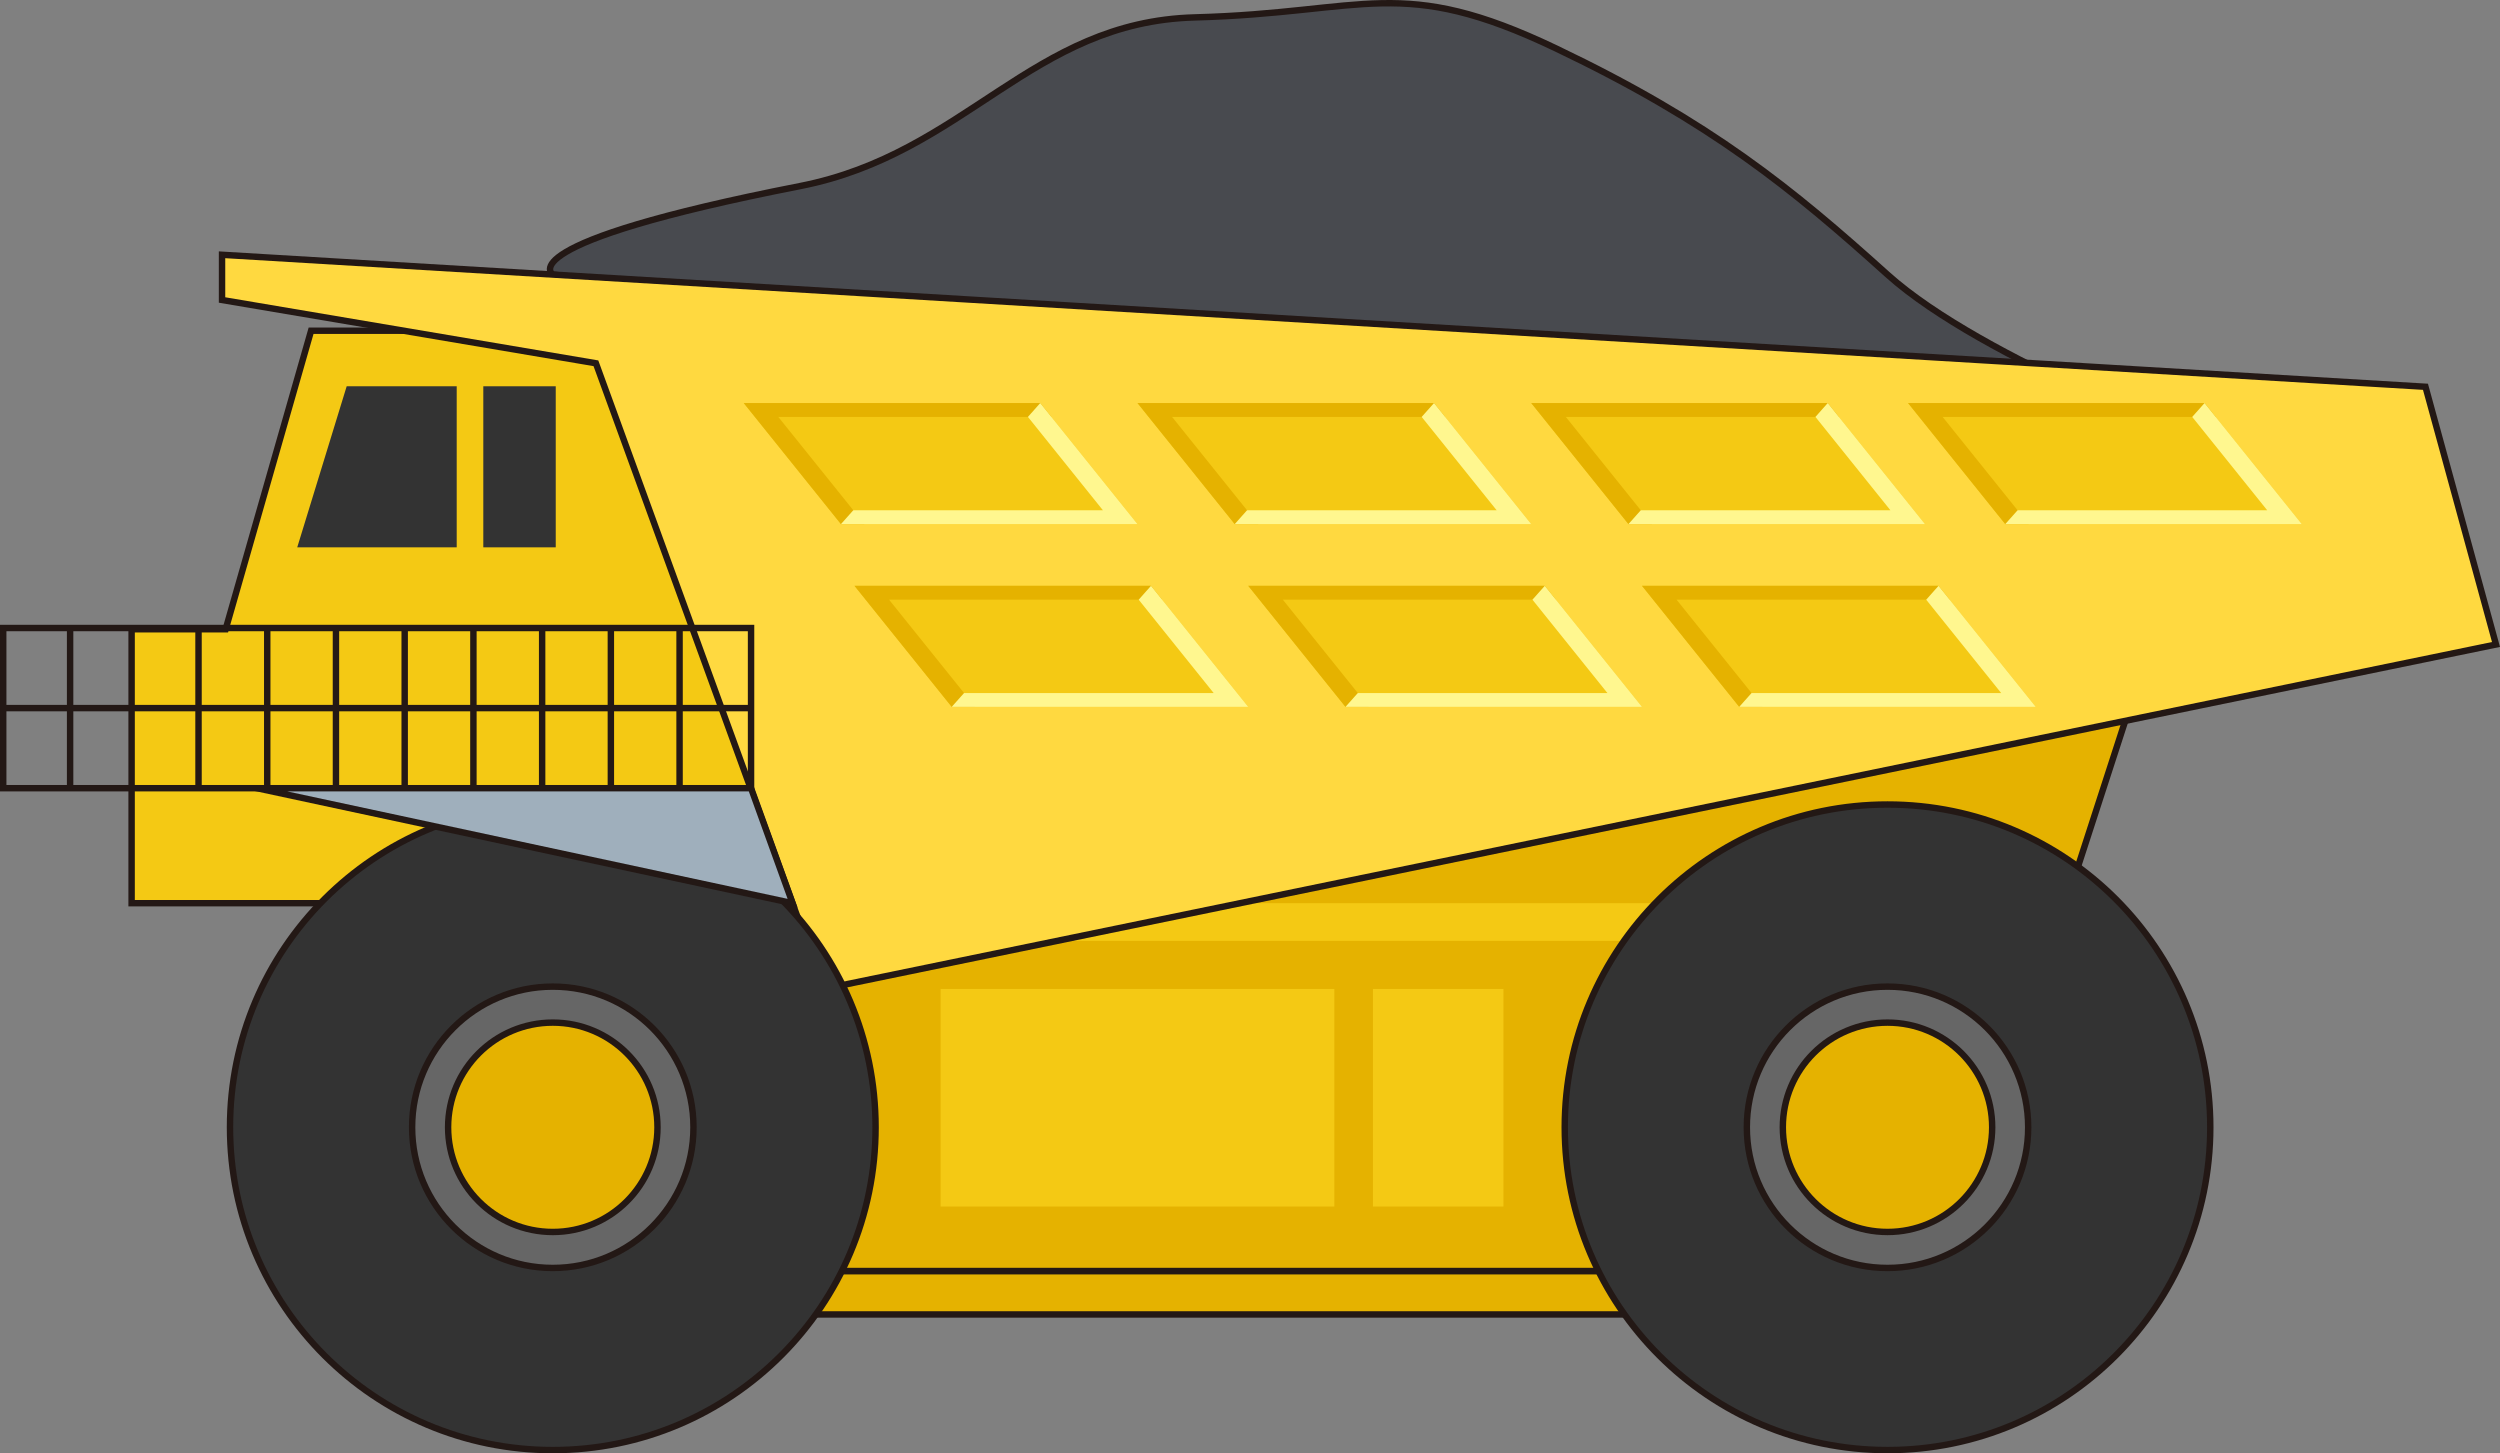 <?xml version="1.0" encoding="UTF-8" standalone="no"?>
<svg
   xmlns:dc="http://purl.org/dc/elements/1.1/"
   xmlns:cc="http://creativecommons.org/ns#"
   xmlns:rdf="http://www.w3.org/1999/02/22-rdf-syntax-ns#"
   xmlns:svg="http://www.w3.org/2000/svg"
   xmlns="http://www.w3.org/2000/svg"
   xmlns:sodipodi="http://sodipodi.sourceforge.net/DTD/sodipodi-0.dtd"
   xmlns:inkscape="http://www.inkscape.org/namespaces/inkscape"
   version="1.1"
   id="图层_1"
   x="0px"
   y="0px"
   width="194.336px"
   height="112.971px"
   viewBox="463.24 218.735 194.336 112.971"
   enable-background="new 463.24 218.735 194.336 112.971"
   xml:space="preserve"
   sodipodi:docname="采矿-07.svg"><rect x="463.24" y="218.735" width="194.336" height="112.971" fill="#808080" stroke="none"/><defs
   id="defs125" /><sodipodi:namedview
   pagecolor="#ffffff"
   bordercolor="#666666"
   borderopacity="1"
   objecttolerance="10"
   gridtolerance="10"
   guidetolerance="10"
   inkscape:pageopacity="0"
   inkscape:pageshadow="2"
   inkscape:window-width="640"
   inkscape:window-height="480"
   id="namedview123" />
<g
   id="g120">
	<path
   fill="#484A4F"
   stroke="#231815"
   stroke-width="0.5"
   stroke-miterlimit="10"
   d="M506.211,240.08c0,0-3.676-2.388,19.227-6.881   c12.875-2.526,17.959-12.769,30.673-13.111c13.423-0.361,15.981-3.368,28.077,2.406c12.097,5.774,18.386,10.929,25.776,17.586   c7.393,6.658,25.512,13.333,25.512,13.333L506.211,240.08z"
   id="path2" />
	<g
   id="g118">
		<polygon
   fill="#F4C914"
   stroke="#231815"
   stroke-width="0.5"
   stroke-miterlimit="10"
   points="532.229,244.444 487.422,244.444     480.78,267.647 473.471,267.647 473.471,288.946 532.229,288.946   "
   id="polygon4" />
		
			<rect
   x="526.324"
   y="317.541"
   fill="#E5B200"
   stroke="#231815"
   stroke-width="0.5"
   stroke-miterlimit="10"
   width="72.113"
   height="3.372"
   id="rect6" />
		<polygon
   fill="#E5B200"
   stroke="#231815"
   stroke-width="0.5"
   stroke-miterlimit="10"
   points="614.577,317.536 525.283,317.536     501.022,281.272 628.797,273.683   "
   id="polygon8" />
		<rect
   x="536.411"
   y="288.944"
   fill="#F4C914"
   width="66.229"
   height="2.929"
   id="rect10" />
		<polygon
   fill="#FFD940"
   stroke="#231815"
   stroke-width="0.5"
   stroke-miterlimit="10"
   points="509.563,246.974 480.5,242.054     480.5,238.54 651.782,248.801 657.265,268.833 527.27,295.61   "
   id="polygon12" />
		<g
   id="g20">
			<circle
   fill="#333333"
   stroke="#231815"
   stroke-width="0.5"
   stroke-miterlimit="10"
   cx="506.211"
   cy="306.364"
   r="25.092"
   id="circle14" />
			<circle
   fill="#666666"
   stroke="#231815"
   stroke-width="0.5"
   stroke-miterlimit="10"
   cx="506.211"
   cy="306.364"
   r="10.935"
   id="circle16" />
			<circle
   fill="#E5B200"
   stroke="#231815"
   stroke-width="0.5"
   stroke-miterlimit="10"
   cx="506.211"
   cy="306.364"
   r="8.138"
   id="circle18" />
		</g>
		<g
   id="g28">
			<polygon
   fill="#F4C914"
   points="551.662,259.476 528.611,259.476 521.053,250.066 544.102,250.066    "
   id="polygon22" />
			<polygon
   fill="#E5B200"
   points="523.741,251.144 544.969,251.144 544.102,250.066 521.053,250.066 528.611,259.476      530.435,259.476    "
   id="polygon24" />
			<polygon
   fill="#FFF78F"
   points="548.974,258.4 529.57,258.4 528.611,259.476 551.662,259.476 544.102,250.066 543.146,251.144         "
   id="polygon26" />
		</g>
		<g
   id="g36">
			<polygon
   fill="#F4C914"
   points="582.27,259.476 559.221,259.476 551.662,250.066 574.712,250.066    "
   id="polygon30" />
			<polygon
   fill="#E5B200"
   points="554.351,251.144 575.577,251.144 574.712,250.066 551.662,250.066 559.221,259.476      561.043,259.476    "
   id="polygon32" />
			<polygon
   fill="#FFF78F"
   points="579.581,258.4 560.178,258.4 559.221,259.476 582.27,259.476 574.712,250.066 573.753,251.144         "
   id="polygon34" />
		</g>
		<g
   id="g44">
			<polygon
   fill="#F4C914"
   points="612.879,259.476 589.828,259.476 582.27,250.066 605.318,250.066    "
   id="polygon38" />
			<polygon
   fill="#E5B200"
   points="584.958,251.144 606.186,251.144 605.318,250.066 582.27,250.066 589.828,259.476      591.65,259.476    "
   id="polygon40" />
			<polygon
   fill="#FFF78F"
   points="610.19,258.4 590.786,258.4 589.828,259.476 612.879,259.476 605.318,250.066 604.362,251.144         "
   id="polygon42" />
		</g>
		<g
   id="g52">
			<polygon
   fill="#F4C914"
   points="560.271,273.683 537.222,273.683 529.663,264.274 552.712,264.274    "
   id="polygon46" />
			<polygon
   fill="#E5B200"
   points="532.352,265.352 553.579,265.352 552.712,264.274 529.663,264.274 537.222,273.683      539.045,273.683    "
   id="polygon48" />
			<polygon
   fill="#FFF78F"
   points="557.584,272.608 538.18,272.608 537.222,273.683 560.271,273.683 552.712,264.274      551.756,265.352    "
   id="polygon50" />
		</g>
		<g
   id="g60">
			<polygon
   fill="#F4C914"
   points="590.88,273.683 567.831,273.683 560.271,264.274 583.322,264.274    "
   id="polygon54" />
			<polygon
   fill="#E5B200"
   points="562.961,265.352 584.188,265.352 583.322,264.274 560.271,264.274 567.831,273.683      569.653,273.683    "
   id="polygon56" />
			<polygon
   fill="#FFF78F"
   points="588.191,272.608 568.789,272.608 567.831,273.683 590.88,273.683 583.322,264.274      582.363,265.352    "
   id="polygon58" />
		</g>
		<g
   id="g68">
			<polygon
   fill="#F4C914"
   points="621.488,273.683 598.438,273.683 590.88,264.274 613.93,264.274    "
   id="polygon62" />
			<polygon
   fill="#E5B200"
   points="593.568,265.352 614.796,265.352 613.93,264.274 590.88,264.274 598.438,273.683      600.262,273.683    "
   id="polygon64" />
			<polygon
   fill="#FFF78F"
   points="618.801,272.608 599.396,272.608 598.438,273.683 621.488,273.683 613.93,264.274      612.973,265.352    "
   id="polygon66" />
		</g>
		<g
   id="g76">
			<polygon
   fill="#F4C914"
   points="642.169,259.476 619.118,259.476 611.561,250.066 634.609,250.066    "
   id="polygon70" />
			<polygon
   fill="#E5B200"
   points="614.249,251.144 635.476,251.144 634.609,250.066 611.561,250.066 619.118,259.476      620.941,259.476    "
   id="polygon72" />
			<polygon
   fill="#FFF78F"
   points="639.48,258.4 620.077,258.4 619.118,259.476 642.169,259.476 634.609,250.066 633.651,251.144         "
   id="polygon74" />
		</g>
		<rect
   x="536.358"
   y="295.61"
   fill="#F4C914"
   width="30.607"
   height="16.914"
   id="rect78" />
		<rect
   x="569.966"
   y="295.61"
   fill="#F4C914"
   width="10.144"
   height="16.914"
   id="rect80" />
		<polygon
   fill="#333333"
   stroke="#333333"
   stroke-width="0.5"
   stroke-miterlimit="10"
   points="498.492,261.031 486.684,261.031     490.374,249.012 498.492,249.012   "
   id="polygon82" />
		
			<rect
   x="501.059"
   y="249.012"
   fill="#333333"
   stroke="#333333"
   stroke-width="0.5"
   stroke-miterlimit="10"
   width="5.131"
   height="12.02"
   id="rect84" />
		
			<rect
   x="463.49"
   y="267.553"
   fill="none"
   stroke="#231815"
   stroke-width="0.5"
   stroke-miterlimit="10"
   width="58.133"
   height="12.452"
   id="rect86" />
		
			<line
   fill="none"
   stroke="#231815"
   stroke-width="0.5"
   stroke-miterlimit="10"
   x1="463.49"
   y1="273.779"
   x2="521.623"
   y2="273.779"
   id="line88" />
		
			<line
   fill="none"
   stroke="#231815"
   stroke-width="0.5"
   stroke-miterlimit="10"
   x1="468.69"
   y1="267.553"
   x2="468.69"
   y2="280.004"
   id="line90" />
		
			<line
   fill="none"
   stroke="#231815"
   stroke-width="0.5"
   stroke-miterlimit="10"
   x1="478.672"
   y1="267.553"
   x2="478.672"
   y2="280.004"
   id="line92" />
		
			<line
   fill="none"
   stroke="#231815"
   stroke-width="0.5"
   stroke-miterlimit="10"
   x1="484.014"
   y1="267.553"
   x2="484.014"
   y2="280.004"
   id="line94" />
		
			<line
   fill="none"
   stroke="#231815"
   stroke-width="0.5"
   stroke-miterlimit="10"
   x1="489.355"
   y1="267.553"
   x2="489.355"
   y2="280.004"
   id="line96" />
		
			<line
   fill="none"
   stroke="#231815"
   stroke-width="0.5"
   stroke-miterlimit="10"
   x1="494.698"
   y1="267.553"
   x2="494.698"
   y2="280.004"
   id="line98" />
		
			<line
   fill="none"
   stroke="#231815"
   stroke-width="0.5"
   stroke-miterlimit="10"
   x1="500.04"
   y1="267.553"
   x2="500.04"
   y2="280.004"
   id="line100" />
		
			<line
   fill="none"
   stroke="#231815"
   stroke-width="0.5"
   stroke-miterlimit="10"
   x1="505.383"
   y1="267.553"
   x2="505.383"
   y2="280.004"
   id="line102" />
		
			<line
   fill="none"
   stroke="#231815"
   stroke-width="0.5"
   stroke-miterlimit="10"
   x1="510.725"
   y1="267.553"
   x2="510.725"
   y2="280.004"
   id="line104" />
		
			<line
   fill="none"
   stroke="#231815"
   stroke-width="0.5"
   stroke-miterlimit="10"
   x1="516.066"
   y1="267.553"
   x2="516.066"
   y2="280.004"
   id="line106" />
		<polygon
   fill="#9FAFBC"
   stroke="#231815"
   stroke-width="0.5"
   stroke-miterlimit="10"
   points="524.852,288.946 521.623,280.004     483.212,280.004   "
   id="polygon108" />
		<g
   id="g116">
			<circle
   fill="#333333"
   stroke="#231815"
   stroke-width="0.5"
   stroke-miterlimit="10"
   cx="609.964"
   cy="306.364"
   r="25.091"
   id="circle110" />
			<circle
   fill="#666666"
   stroke="#231815"
   stroke-width="0.5"
   stroke-miterlimit="10"
   cx="609.964"
   cy="306.364"
   r="10.935"
   id="circle112" />
			<circle
   fill="#E5B200"
   stroke="#231815"
   stroke-width="0.5"
   stroke-miterlimit="10"
   cx="609.964"
   cy="306.364"
   r="8.137"
   id="circle114" />
		</g>
	</g>
</g>
</svg>
